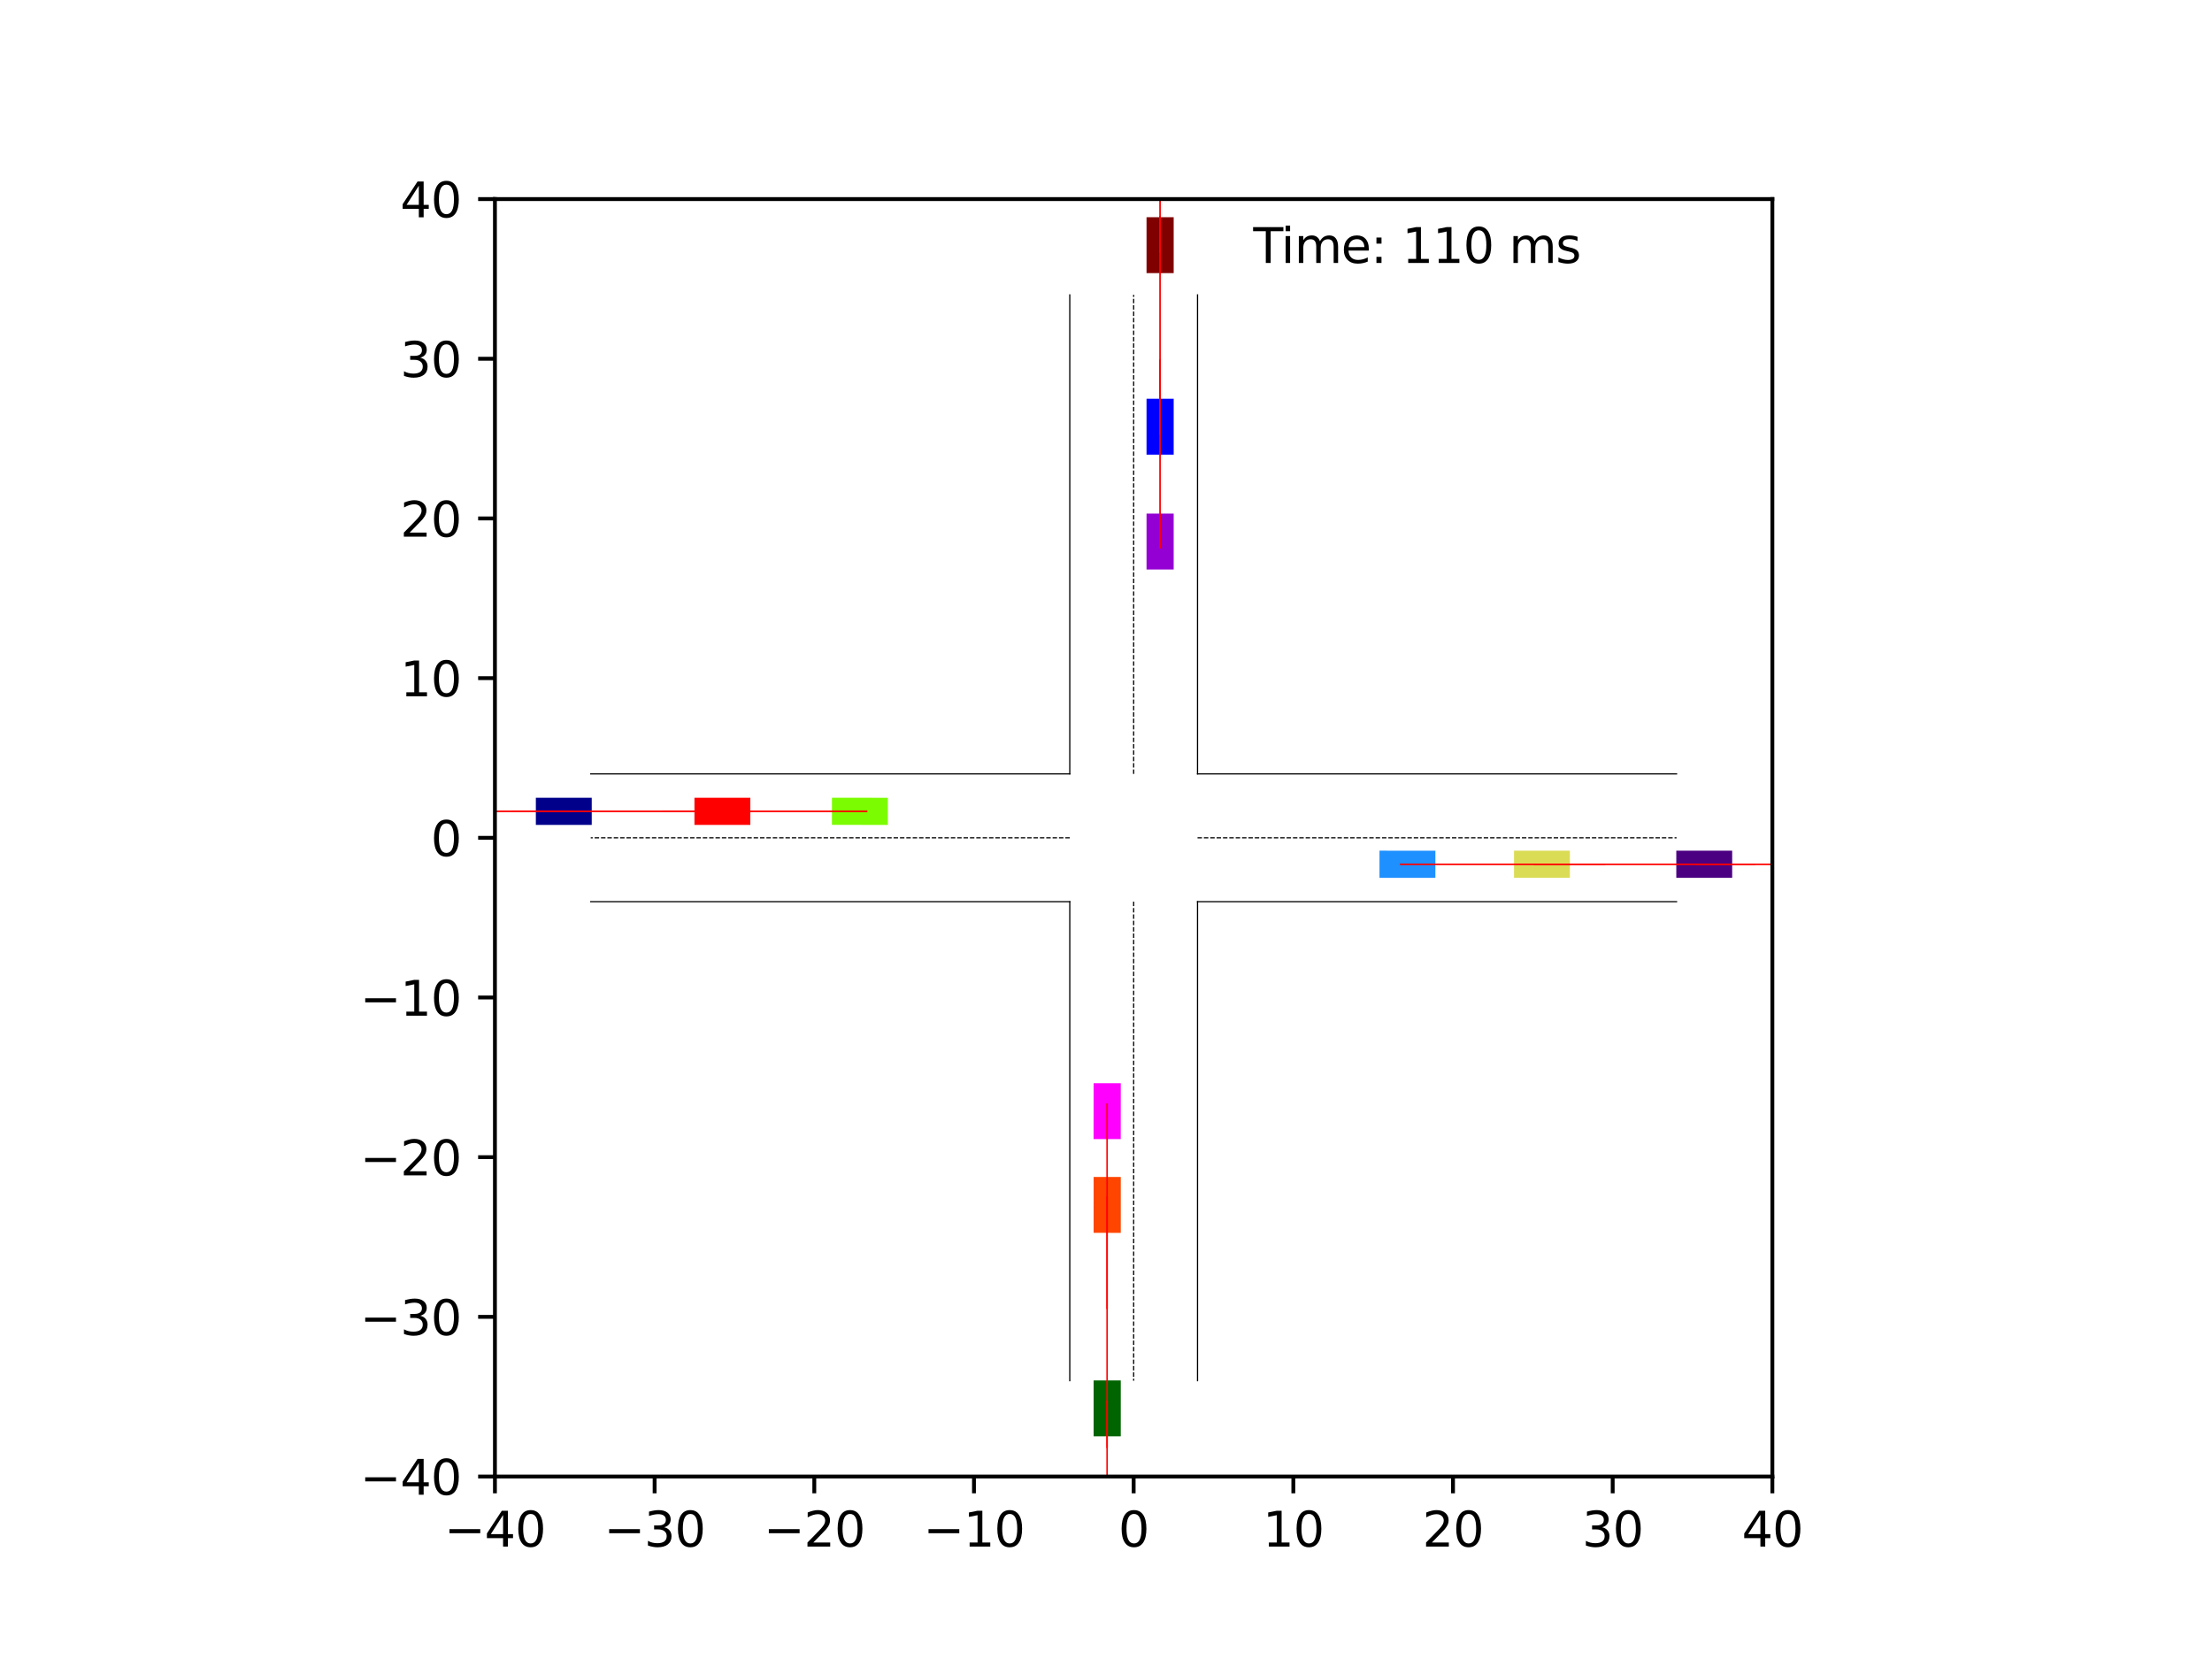 <?xml version="1.0" encoding="utf-8" standalone="no"?>
<!DOCTYPE svg PUBLIC "-//W3C//DTD SVG 1.1//EN"
  "http://www.w3.org/Graphics/SVG/1.1/DTD/svg11.dtd">
<svg xmlns:xlink="http://www.w3.org/1999/xlink" width="460.8pt" height="345.6pt" viewBox="0 0 460.8 345.6" xmlns="http://www.w3.org/2000/svg" version="1.1">
 <defs>
  <style type="text/css">*{stroke-linejoin: round; stroke-linecap: butt}</style>
 </defs>
 <g id="figure_1">
  <g id="patch_1">
   <path d="M 0 345.6 
L 460.8 345.6 
L 460.8 0 
L 0 0 
z
" style="fill: #ffffff"/>
  </g>
  <g id="axes_1">
   <g id="patch_2">
    <path d="M 103.104 307.584 
L 369.216 307.584 
L 369.216 41.472 
L 103.104 41.472 
z
" style="fill: #ffffff"/>
   </g>
   <g id="patch_3">
    <path d="M 123.27 166.189 
L 111.628 166.189 
L 111.628 171.844 
L 123.27 171.844 
z
" clip-path="url(#pa6dcfa01c7)" style="fill: #00008b"/>
   </g>
   <g id="patch_4">
    <path d="M 244.499 56.892 
L 244.499 45.25 
L 238.844 45.25 
L 238.844 56.892 
z
" clip-path="url(#pa6dcfa01c7)" style="fill: #800000"/>
   </g>
   <g id="patch_5">
    <path d="M 227.821 287.571 
L 227.821 299.213 
L 233.476 299.213 
L 233.476 287.571 
z
" clip-path="url(#pa6dcfa01c7)" style="fill: #006400"/>
   </g>
   <g id="patch_6">
    <path d="M 349.203 182.867 
L 360.845 182.867 
L 360.845 177.212 
L 349.203 177.212 
z
" clip-path="url(#pa6dcfa01c7)" style="fill: #4b0082"/>
   </g>
   <g id="patch_7">
    <path d="M 244.499 94.711 
L 244.499 83.068 
L 238.844 83.068 
L 238.844 94.711 
z
" clip-path="url(#pa6dcfa01c7)" style="fill: #0000ff"/>
   </g>
   <g id="patch_8">
    <path d="M 156.308 166.189 
L 144.666 166.189 
L 144.666 171.844 
L 156.308 171.844 
z
" clip-path="url(#pa6dcfa01c7)" style="fill: #ff0000"/>
   </g>
   <g id="patch_9">
    <path d="M 315.398 182.867 
L 327.04 182.867 
L 327.04 177.212 
L 315.398 177.212 
z
" clip-path="url(#pa6dcfa01c7)" style="fill: #dbdc56"/>
   </g>
   <g id="patch_10">
    <path d="M 244.499 118.634 
L 244.499 106.991 
L 238.844 106.991 
L 238.844 118.634 
z
" clip-path="url(#pa6dcfa01c7)" style="fill: #9400d3"/>
   </g>
   <g id="patch_11">
    <path d="M 287.373 182.865 
L 299.015 182.871 
L 299.018 177.216 
L 287.375 177.211 
z
" clip-path="url(#pa6dcfa01c7)" style="fill: #1e90ff"/>
   </g>
   <g id="patch_12">
    <path d="M 227.823 245.182 
L 227.82 256.824 
L 233.475 256.826 
L 233.478 245.183 
z
" clip-path="url(#pa6dcfa01c7)" style="fill: #ff4500"/>
   </g>
   <g id="patch_13">
    <path d="M 184.95 166.192 
L 173.308 166.182 
L 173.304 171.837 
L 184.946 171.846 
z
" clip-path="url(#pa6dcfa01c7)" style="fill: #7cfc00"/>
   </g>
   <g id="patch_14">
    <path d="M 227.821 225.654 
L 227.812 237.296 
L 233.466 237.3 
L 233.475 225.658 
z
" clip-path="url(#pa6dcfa01c7)" style="fill: #ff00ff"/>
   </g>
   <g id="matplotlib.axis_1">
    <g id="xtick_1">
     <g id="line2d_1">
      <defs>
       <path id="m37eb2b2ad2" d="M 0 0 
L 0 3.5 
" style="stroke: #000000; stroke-width: 0.8"/>
      </defs>
      <g>
       <use xlink:href="#m37eb2b2ad2" x="103.104" y="307.584" style="stroke: #000000; stroke-width: 0.8"/>
      </g>
     </g>
     <g id="text_1">
      <!-- −40 -->
      <g transform="translate(92.552 322.182) scale(0.1 -0.1)">
       <defs>
        <path id="DejaVuSans-2212" d="M 678 2272 
L 4684 2272 
L 4684 1741 
L 678 1741 
L 678 2272 
z
" transform="scale(0.016)"/>
        <path id="DejaVuSans-34" d="M 2419 4116 
L 825 1625 
L 2419 1625 
L 2419 4116 
z
M 2253 4666 
L 3047 4666 
L 3047 1625 
L 3713 1625 
L 3713 1100 
L 3047 1100 
L 3047 0 
L 2419 0 
L 2419 1100 
L 313 1100 
L 313 1709 
L 2253 4666 
z
" transform="scale(0.016)"/>
        <path id="DejaVuSans-30" d="M 2034 4250 
Q 1547 4250 1301 3770 
Q 1056 3291 1056 2328 
Q 1056 1369 1301 889 
Q 1547 409 2034 409 
Q 2525 409 2770 889 
Q 3016 1369 3016 2328 
Q 3016 3291 2770 3770 
Q 2525 4250 2034 4250 
z
M 2034 4750 
Q 2819 4750 3233 4129 
Q 3647 3509 3647 2328 
Q 3647 1150 3233 529 
Q 2819 -91 2034 -91 
Q 1250 -91 836 529 
Q 422 1150 422 2328 
Q 422 3509 836 4129 
Q 1250 4750 2034 4750 
z
" transform="scale(0.016)"/>
       </defs>
       <use xlink:href="#DejaVuSans-2212"/>
       <use xlink:href="#DejaVuSans-34" x="83.789"/>
       <use xlink:href="#DejaVuSans-30" x="147.412"/>
      </g>
     </g>
    </g>
    <g id="xtick_2">
     <g id="line2d_2">
      <g>
       <use xlink:href="#m37eb2b2ad2" x="136.368" y="307.584" style="stroke: #000000; stroke-width: 0.8"/>
      </g>
     </g>
     <g id="text_2">
      <!-- −30 -->
      <g transform="translate(125.816 322.182) scale(0.1 -0.1)">
       <defs>
        <path id="DejaVuSans-33" d="M 2597 2516 
Q 3050 2419 3304 2112 
Q 3559 1806 3559 1356 
Q 3559 666 3084 287 
Q 2609 -91 1734 -91 
Q 1441 -91 1130 -33 
Q 819 25 488 141 
L 488 750 
Q 750 597 1062 519 
Q 1375 441 1716 441 
Q 2309 441 2620 675 
Q 2931 909 2931 1356 
Q 2931 1769 2642 2001 
Q 2353 2234 1838 2234 
L 1294 2234 
L 1294 2753 
L 1863 2753 
Q 2328 2753 2575 2939 
Q 2822 3125 2822 3475 
Q 2822 3834 2567 4026 
Q 2313 4219 1838 4219 
Q 1578 4219 1281 4162 
Q 984 4106 628 3988 
L 628 4550 
Q 988 4650 1302 4700 
Q 1616 4750 1894 4750 
Q 2613 4750 3031 4423 
Q 3450 4097 3450 3541 
Q 3450 3153 3228 2886 
Q 3006 2619 2597 2516 
z
" transform="scale(0.016)"/>
       </defs>
       <use xlink:href="#DejaVuSans-2212"/>
       <use xlink:href="#DejaVuSans-33" x="83.789"/>
       <use xlink:href="#DejaVuSans-30" x="147.412"/>
      </g>
     </g>
    </g>
    <g id="xtick_3">
     <g id="line2d_3">
      <g>
       <use xlink:href="#m37eb2b2ad2" x="169.632" y="307.584" style="stroke: #000000; stroke-width: 0.8"/>
      </g>
     </g>
     <g id="text_3">
      <!-- −20 -->
      <g transform="translate(159.08 322.182) scale(0.1 -0.1)">
       <defs>
        <path id="DejaVuSans-32" d="M 1228 531 
L 3431 531 
L 3431 0 
L 469 0 
L 469 531 
Q 828 903 1448 1529 
Q 2069 2156 2228 2338 
Q 2531 2678 2651 2914 
Q 2772 3150 2772 3378 
Q 2772 3750 2511 3984 
Q 2250 4219 1831 4219 
Q 1534 4219 1204 4116 
Q 875 4013 500 3803 
L 500 4441 
Q 881 4594 1212 4672 
Q 1544 4750 1819 4750 
Q 2544 4750 2975 4387 
Q 3406 4025 3406 3419 
Q 3406 3131 3298 2873 
Q 3191 2616 2906 2266 
Q 2828 2175 2409 1742 
Q 1991 1309 1228 531 
z
" transform="scale(0.016)"/>
       </defs>
       <use xlink:href="#DejaVuSans-2212"/>
       <use xlink:href="#DejaVuSans-32" x="83.789"/>
       <use xlink:href="#DejaVuSans-30" x="147.412"/>
      </g>
     </g>
    </g>
    <g id="xtick_4">
     <g id="line2d_4">
      <g>
       <use xlink:href="#m37eb2b2ad2" x="202.896" y="307.584" style="stroke: #000000; stroke-width: 0.8"/>
      </g>
     </g>
     <g id="text_4">
      <!-- −10 -->
      <g transform="translate(192.344 322.182) scale(0.1 -0.1)">
       <defs>
        <path id="DejaVuSans-31" d="M 794 531 
L 1825 531 
L 1825 4091 
L 703 3866 
L 703 4441 
L 1819 4666 
L 2450 4666 
L 2450 531 
L 3481 531 
L 3481 0 
L 794 0 
L 794 531 
z
" transform="scale(0.016)"/>
       </defs>
       <use xlink:href="#DejaVuSans-2212"/>
       <use xlink:href="#DejaVuSans-31" x="83.789"/>
       <use xlink:href="#DejaVuSans-30" x="147.412"/>
      </g>
     </g>
    </g>
    <g id="xtick_5">
     <g id="line2d_5">
      <g>
       <use xlink:href="#m37eb2b2ad2" x="236.16" y="307.584" style="stroke: #000000; stroke-width: 0.8"/>
      </g>
     </g>
     <g id="text_5">
      <!-- 0 -->
      <g transform="translate(232.979 322.182) scale(0.1 -0.1)">
       <use xlink:href="#DejaVuSans-30"/>
      </g>
     </g>
    </g>
    <g id="xtick_6">
     <g id="line2d_6">
      <g>
       <use xlink:href="#m37eb2b2ad2" x="269.424" y="307.584" style="stroke: #000000; stroke-width: 0.8"/>
      </g>
     </g>
     <g id="text_6">
      <!-- 10 -->
      <g transform="translate(263.062 322.182) scale(0.1 -0.1)">
       <use xlink:href="#DejaVuSans-31"/>
       <use xlink:href="#DejaVuSans-30" x="63.623"/>
      </g>
     </g>
    </g>
    <g id="xtick_7">
     <g id="line2d_7">
      <g>
       <use xlink:href="#m37eb2b2ad2" x="302.688" y="307.584" style="stroke: #000000; stroke-width: 0.8"/>
      </g>
     </g>
     <g id="text_7">
      <!-- 20 -->
      <g transform="translate(296.325 322.182) scale(0.1 -0.1)">
       <use xlink:href="#DejaVuSans-32"/>
       <use xlink:href="#DejaVuSans-30" x="63.623"/>
      </g>
     </g>
    </g>
    <g id="xtick_8">
     <g id="line2d_8">
      <g>
       <use xlink:href="#m37eb2b2ad2" x="335.952" y="307.584" style="stroke: #000000; stroke-width: 0.8"/>
      </g>
     </g>
     <g id="text_8">
      <!-- 30 -->
      <g transform="translate(329.589 322.182) scale(0.1 -0.1)">
       <use xlink:href="#DejaVuSans-33"/>
       <use xlink:href="#DejaVuSans-30" x="63.623"/>
      </g>
     </g>
    </g>
    <g id="xtick_9">
     <g id="line2d_9">
      <g>
       <use xlink:href="#m37eb2b2ad2" x="369.216" y="307.584" style="stroke: #000000; stroke-width: 0.8"/>
      </g>
     </g>
     <g id="text_9">
      <!-- 40 -->
      <g transform="translate(362.853 322.182) scale(0.1 -0.1)">
       <use xlink:href="#DejaVuSans-34"/>
       <use xlink:href="#DejaVuSans-30" x="63.623"/>
      </g>
     </g>
    </g>
   </g>
   <g id="matplotlib.axis_2">
    <g id="ytick_1">
     <g id="line2d_10">
      <defs>
       <path id="m53e6ec8569" d="M 0 0 
L -3.5 0 
" style="stroke: #000000; stroke-width: 0.8"/>
      </defs>
      <g>
       <use xlink:href="#m53e6ec8569" x="103.104" y="307.584" style="stroke: #000000; stroke-width: 0.8"/>
      </g>
     </g>
     <g id="text_10">
      <!-- −40 -->
      <g transform="translate(74.999 311.383) scale(0.1 -0.1)">
       <use xlink:href="#DejaVuSans-2212"/>
       <use xlink:href="#DejaVuSans-34" x="83.789"/>
       <use xlink:href="#DejaVuSans-30" x="147.412"/>
      </g>
     </g>
    </g>
    <g id="ytick_2">
     <g id="line2d_11">
      <g>
       <use xlink:href="#m53e6ec8569" x="103.104" y="274.32" style="stroke: #000000; stroke-width: 0.8"/>
      </g>
     </g>
     <g id="text_11">
      <!-- −30 -->
      <g transform="translate(74.999 278.119) scale(0.1 -0.1)">
       <use xlink:href="#DejaVuSans-2212"/>
       <use xlink:href="#DejaVuSans-33" x="83.789"/>
       <use xlink:href="#DejaVuSans-30" x="147.412"/>
      </g>
     </g>
    </g>
    <g id="ytick_3">
     <g id="line2d_12">
      <g>
       <use xlink:href="#m53e6ec8569" x="103.104" y="241.056" style="stroke: #000000; stroke-width: 0.8"/>
      </g>
     </g>
     <g id="text_12">
      <!-- −20 -->
      <g transform="translate(74.999 244.855) scale(0.1 -0.1)">
       <use xlink:href="#DejaVuSans-2212"/>
       <use xlink:href="#DejaVuSans-32" x="83.789"/>
       <use xlink:href="#DejaVuSans-30" x="147.412"/>
      </g>
     </g>
    </g>
    <g id="ytick_4">
     <g id="line2d_13">
      <g>
       <use xlink:href="#m53e6ec8569" x="103.104" y="207.792" style="stroke: #000000; stroke-width: 0.8"/>
      </g>
     </g>
     <g id="text_13">
      <!-- −10 -->
      <g transform="translate(74.999 211.591) scale(0.1 -0.1)">
       <use xlink:href="#DejaVuSans-2212"/>
       <use xlink:href="#DejaVuSans-31" x="83.789"/>
       <use xlink:href="#DejaVuSans-30" x="147.412"/>
      </g>
     </g>
    </g>
    <g id="ytick_5">
     <g id="line2d_14">
      <g>
       <use xlink:href="#m53e6ec8569" x="103.104" y="174.528" style="stroke: #000000; stroke-width: 0.8"/>
      </g>
     </g>
     <g id="text_14">
      <!-- 0 -->
      <g transform="translate(89.742 178.327) scale(0.1 -0.1)">
       <use xlink:href="#DejaVuSans-30"/>
      </g>
     </g>
    </g>
    <g id="ytick_6">
     <g id="line2d_15">
      <g>
       <use xlink:href="#m53e6ec8569" x="103.104" y="141.264" style="stroke: #000000; stroke-width: 0.8"/>
      </g>
     </g>
     <g id="text_15">
      <!-- 10 -->
      <g transform="translate(83.379 145.063) scale(0.1 -0.1)">
       <use xlink:href="#DejaVuSans-31"/>
       <use xlink:href="#DejaVuSans-30" x="63.623"/>
      </g>
     </g>
    </g>
    <g id="ytick_7">
     <g id="line2d_16">
      <g>
       <use xlink:href="#m53e6ec8569" x="103.104" y="108" style="stroke: #000000; stroke-width: 0.8"/>
      </g>
     </g>
     <g id="text_16">
      <!-- 20 -->
      <g transform="translate(83.379 111.799) scale(0.1 -0.1)">
       <use xlink:href="#DejaVuSans-32"/>
       <use xlink:href="#DejaVuSans-30" x="63.623"/>
      </g>
     </g>
    </g>
    <g id="ytick_8">
     <g id="line2d_17">
      <g>
       <use xlink:href="#m53e6ec8569" x="103.104" y="74.736" style="stroke: #000000; stroke-width: 0.8"/>
      </g>
     </g>
     <g id="text_17">
      <!-- 30 -->
      <g transform="translate(83.379 78.535) scale(0.1 -0.1)">
       <use xlink:href="#DejaVuSans-33"/>
       <use xlink:href="#DejaVuSans-30" x="63.623"/>
      </g>
     </g>
    </g>
    <g id="ytick_9">
     <g id="line2d_18">
      <g>
       <use xlink:href="#m53e6ec8569" x="103.104" y="41.472" style="stroke: #000000; stroke-width: 0.8"/>
      </g>
     </g>
     <g id="text_18">
      <!-- 40 -->
      <g transform="translate(83.379 45.271) scale(0.1 -0.1)">
       <use xlink:href="#DejaVuSans-34"/>
       <use xlink:href="#DejaVuSans-30" x="63.623"/>
      </g>
     </g>
    </g>
   </g>
   <g id="line2d_19">
    <path d="M 249.466 287.626 
L 249.466 187.834 
" clip-path="url(#pa6dcfa01c7)" style="fill: none; stroke: #000000; stroke-width: 0.25; stroke-linecap: square"/>
   </g>
   <g id="line2d_20">
    <path d="M 249.466 187.834 
L 349.258 187.834 
" clip-path="url(#pa6dcfa01c7)" style="fill: none; stroke: #000000; stroke-width: 0.25; stroke-linecap: square"/>
   </g>
   <g id="line2d_21">
    <path d="M 349.258 161.222 
L 249.466 161.222 
" clip-path="url(#pa6dcfa01c7)" style="fill: none; stroke: #000000; stroke-width: 0.25; stroke-linecap: square"/>
   </g>
   <g id="line2d_22">
    <path d="M 249.466 161.222 
L 249.466 61.43 
" clip-path="url(#pa6dcfa01c7)" style="fill: none; stroke: #000000; stroke-width: 0.25; stroke-linecap: square"/>
   </g>
   <g id="line2d_23">
    <path d="M 222.854 61.43 
L 222.854 161.222 
" clip-path="url(#pa6dcfa01c7)" style="fill: none; stroke: #000000; stroke-width: 0.25; stroke-linecap: square"/>
   </g>
   <g id="line2d_24">
    <path d="M 222.854 161.222 
L 123.062 161.222 
" clip-path="url(#pa6dcfa01c7)" style="fill: none; stroke: #000000; stroke-width: 0.25; stroke-linecap: square"/>
   </g>
   <g id="line2d_25">
    <path d="M 123.062 187.834 
L 222.854 187.834 
" clip-path="url(#pa6dcfa01c7)" style="fill: none; stroke: #000000; stroke-width: 0.25; stroke-linecap: square"/>
   </g>
   <g id="line2d_26">
    <path d="M 222.854 187.834 
L 222.854 287.626 
" clip-path="url(#pa6dcfa01c7)" style="fill: none; stroke: #000000; stroke-width: 0.25; stroke-linecap: square"/>
   </g>
   <g id="line2d_27">
    <path d="M 249.466 174.528 
L 349.258 174.528 
" clip-path="url(#pa6dcfa01c7)" style="fill: none; stroke-dasharray: 0.925,0.4; stroke-dashoffset: 0; stroke: #000000; stroke-width: 0.25"/>
   </g>
   <g id="line2d_28">
    <path d="M 236.16 161.222 
L 236.16 61.43 
" clip-path="url(#pa6dcfa01c7)" style="fill: none; stroke-dasharray: 0.925,0.4; stroke-dashoffset: 0; stroke: #000000; stroke-width: 0.25"/>
   </g>
   <g id="line2d_29">
    <path d="M 222.854 174.528 
L 123.062 174.528 
" clip-path="url(#pa6dcfa01c7)" style="fill: none; stroke-dasharray: 0.925,0.4; stroke-dashoffset: 0; stroke: #000000; stroke-width: 0.25"/>
   </g>
   <g id="line2d_30">
    <path d="M 236.16 187.834 
L 236.16 287.626 
" clip-path="url(#pa6dcfa01c7)" style="fill: none; stroke-dasharray: 0.925,0.4; stroke-dashoffset: 0; stroke: #000000; stroke-width: 0.25"/>
   </g>
   <g id="line2d_31">
    <path d="M 118.977 169.017 
L 117.449 169.017 
L 115.921 169.017 
L 114.394 169.017 
L 112.866 169.017 
L 111.338 169.017 
L 109.81 169.017 
L 108.283 169.017 
L 106.755 169.017 
L 105.227 169.017 
L 103.7 169.017 
L 102.172 169.017 
L 100.645 169.017 
L 99.117 169.017 
L 97.59 169.017 
L 96.062 169.017 
L 94.534 169.017 
L 93.007 169.017 
L 91.479 169.017 
L 89.952 169.017 
L 88.424 169.017 
L 86.897 169.017 
L 85.369 169.017 
L 83.841 169.017 
L 82.314 169.017 
L 80.786 169.017 
L 79.259 169.017 
L 77.731 169.017 
L 76.204 169.017 
L 74.676 169.017 
L 73.149 169.017 
" clip-path="url(#pa6dcfa01c7)" style="fill: none; stroke: #ff0000; stroke-opacity: 0.25; stroke-width: 0.25; stroke-linecap: square"/>
   </g>
   <g id="line2d_32">
    <path d="M 118.977 169.017 
L 117.449 169.017 
L 115.921 169.017 
L 114.394 169.017 
L 112.866 169.017 
L 111.338 169.017 
L 109.81 169.017 
L 108.283 169.017 
L 106.755 169.017 
L 105.227 169.017 
L 103.7 169.017 
L 102.172 169.017 
L 100.645 169.017 
L 99.117 169.017 
L 97.59 169.017 
L 96.062 169.017 
L 94.534 169.017 
L 93.007 169.017 
L 91.479 169.017 
L 89.952 169.017 
L 88.424 169.017 
L 86.897 169.017 
L 85.369 169.017 
L 83.841 169.017 
L 82.314 169.017 
L 80.786 169.017 
L 79.259 169.017 
L 77.731 169.017 
L 76.204 169.017 
L 74.676 169.017 
L 73.149 169.017 
" clip-path="url(#pa6dcfa01c7)" style="fill: none; stroke: #ff0000; stroke-opacity: 0.5; stroke-width: 0.25; stroke-linecap: square"/>
   </g>
   <g id="line2d_33">
    <path d="M 118.977 169.017 
L 117.449 169.017 
L 115.921 169.017 
L 114.394 169.017 
L 112.866 169.017 
L 111.338 169.017 
L 109.81 169.017 
L 108.283 169.017 
L 106.755 169.017 
L 105.227 169.017 
L 103.7 169.017 
L 102.172 169.017 
L 100.645 169.017 
L 99.117 169.017 
L 97.59 169.017 
L 96.062 169.017 
L 94.534 169.017 
L 93.007 169.017 
L 91.479 169.017 
L 89.952 169.017 
L 88.424 169.017 
L 86.897 169.017 
L 85.369 169.017 
L 83.841 169.017 
L 82.314 169.017 
L 80.786 169.017 
L 79.259 169.017 
L 77.731 169.017 
L 76.204 169.017 
L 74.676 169.017 
L 73.149 169.017 
" clip-path="url(#pa6dcfa01c7)" style="fill: none; stroke: #ff0000; stroke-opacity: 0.75; stroke-width: 0.25; stroke-linecap: square"/>
   </g>
   <g id="line2d_34">
    <path d="M 118.977 169.017 
L 117.449 169.017 
L 115.921 169.017 
L 114.394 169.017 
L 112.866 169.017 
L 111.338 169.017 
L 109.81 169.017 
L 108.283 169.017 
L 106.755 169.017 
L 105.227 169.017 
L 103.7 169.017 
L 102.172 169.017 
L 100.645 169.017 
L 99.117 169.017 
L 97.59 169.017 
L 96.062 169.017 
L 94.534 169.017 
L 93.007 169.017 
L 91.479 169.017 
L 89.952 169.017 
L 88.424 169.017 
L 86.897 169.017 
L 85.369 169.017 
L 83.841 169.017 
L 82.314 169.017 
L 80.786 169.017 
L 79.259 169.017 
L 77.731 169.017 
L 76.204 169.017 
L 74.676 169.017 
L 73.149 169.017 
" clip-path="url(#pa6dcfa01c7)" style="fill: none; stroke: #ff0000; stroke-width: 0.25; stroke-linecap: square"/>
   </g>
   <g id="line2d_35">
    <path d="M 241.671 52.483 
L 241.671 51.071 
L 241.671 49.659 
L 241.671 48.247 
L 241.671 46.835 
L 241.671 45.423 
L 241.671 44.011 
L 241.671 42.599 
L 241.671 41.187 
L 241.671 39.775 
L 241.671 38.362 
L 241.671 36.95 
L 241.671 35.538 
L 241.671 34.126 
L 241.671 32.714 
L 241.671 31.302 
L 241.671 29.89 
L 241.671 28.478 
L 241.671 27.065 
L 241.671 25.653 
L 241.671 24.241 
L 241.671 22.829 
L 241.671 21.417 
L 241.671 20.004 
L 241.671 18.592 
L 241.671 17.18 
L 241.671 15.768 
L 241.671 14.356 
L 241.671 12.944 
L 241.671 11.531 
L 241.671 10.119 
" clip-path="url(#pa6dcfa01c7)" style="fill: none; stroke: #ff0000; stroke-opacity: 0.25; stroke-width: 0.25; stroke-linecap: square"/>
   </g>
   <g id="line2d_36">
    <path d="M 241.671 52.483 
L 241.671 51.071 
L 241.671 49.659 
L 241.671 48.247 
L 241.671 46.835 
L 241.671 45.423 
L 241.671 44.011 
L 241.671 42.599 
L 241.671 41.187 
L 241.671 39.775 
L 241.671 38.362 
L 241.671 36.95 
L 241.671 35.538 
L 241.671 34.126 
L 241.671 32.714 
L 241.671 31.302 
L 241.671 29.89 
L 241.671 28.478 
L 241.671 27.065 
L 241.671 25.653 
L 241.671 24.241 
L 241.671 22.829 
L 241.671 21.417 
L 241.671 20.004 
L 241.671 18.592 
L 241.671 17.18 
L 241.671 15.768 
L 241.671 14.356 
L 241.671 12.944 
L 241.671 11.531 
L 241.671 10.119 
" clip-path="url(#pa6dcfa01c7)" style="fill: none; stroke: #ff0000; stroke-opacity: 0.5; stroke-width: 0.25; stroke-linecap: square"/>
   </g>
   <g id="line2d_37">
    <path d="M 241.671 52.483 
L 241.671 51.071 
L 241.671 49.659 
L 241.671 48.247 
L 241.671 46.835 
L 241.671 45.423 
L 241.671 44.011 
L 241.671 42.599 
L 241.671 41.187 
L 241.671 39.775 
L 241.671 38.362 
L 241.671 36.95 
L 241.671 35.538 
L 241.671 34.126 
L 241.671 32.714 
L 241.671 31.302 
L 241.671 29.89 
L 241.671 28.478 
L 241.671 27.065 
L 241.671 25.653 
L 241.671 24.241 
L 241.671 22.829 
L 241.671 21.417 
L 241.671 20.004 
L 241.671 18.592 
L 241.671 17.18 
L 241.671 15.768 
L 241.671 14.356 
L 241.671 12.944 
L 241.671 11.531 
L 241.671 10.119 
" clip-path="url(#pa6dcfa01c7)" style="fill: none; stroke: #ff0000; stroke-opacity: 0.75; stroke-width: 0.25; stroke-linecap: square"/>
   </g>
   <g id="line2d_38">
    <path d="M 241.671 52.483 
L 241.671 51.071 
L 241.671 49.659 
L 241.671 48.247 
L 241.671 46.835 
L 241.671 45.423 
L 241.671 44.011 
L 241.671 42.599 
L 241.671 41.187 
L 241.671 39.775 
L 241.671 38.362 
L 241.671 36.95 
L 241.671 35.538 
L 241.671 34.126 
L 241.671 32.714 
L 241.671 31.302 
L 241.671 29.89 
L 241.671 28.478 
L 241.671 27.065 
L 241.671 25.653 
L 241.671 24.241 
L 241.671 22.829 
L 241.671 21.417 
L 241.671 20.004 
L 241.671 18.592 
L 241.671 17.18 
L 241.671 15.768 
L 241.671 14.356 
L 241.671 12.944 
L 241.671 11.531 
L 241.671 10.119 
" clip-path="url(#pa6dcfa01c7)" style="fill: none; stroke: #ff0000; stroke-width: 0.25; stroke-linecap: square"/>
   </g>
   <g id="line2d_39">
    <path d="M 230.649 291.884 
L 230.649 293.392 
L 230.649 294.9 
L 230.649 296.408 
L 230.649 297.916 
L 230.649 299.424 
L 230.649 300.932 
L 230.649 302.44 
L 230.649 303.948 
L 230.649 305.456 
L 230.649 306.964 
L 230.649 308.471 
L 230.649 309.979 
L 230.649 311.487 
L 230.649 312.995 
L 230.649 314.503 
L 230.649 316.011 
L 230.649 317.519 
L 230.649 319.027 
L 230.649 320.535 
L 230.649 322.043 
L 230.649 323.551 
L 230.649 325.059 
L 230.649 326.567 
L 230.649 328.075 
L 230.649 329.583 
L 230.649 331.091 
L 230.649 332.599 
L 230.649 334.107 
L 230.649 335.614 
L 230.649 337.122 
" clip-path="url(#pa6dcfa01c7)" style="fill: none; stroke: #ff0000; stroke-opacity: 0.25; stroke-width: 0.25; stroke-linecap: square"/>
   </g>
   <g id="line2d_40">
    <path d="M 230.649 291.884 
L 230.649 293.392 
L 230.649 294.9 
L 230.649 296.408 
L 230.649 297.916 
L 230.649 299.424 
L 230.649 300.932 
L 230.649 302.44 
L 230.649 303.948 
L 230.649 305.456 
L 230.649 306.964 
L 230.649 308.471 
L 230.649 309.979 
L 230.649 311.487 
L 230.649 312.995 
L 230.649 314.503 
L 230.649 316.011 
L 230.649 317.519 
L 230.649 319.027 
L 230.649 320.535 
L 230.649 322.043 
L 230.649 323.551 
L 230.649 325.059 
L 230.649 326.567 
L 230.649 328.075 
L 230.649 329.583 
L 230.649 331.091 
L 230.649 332.599 
L 230.649 334.106 
L 230.649 335.614 
L 230.649 337.122 
" clip-path="url(#pa6dcfa01c7)" style="fill: none; stroke: #ff0000; stroke-opacity: 0.5; stroke-width: 0.25; stroke-linecap: square"/>
   </g>
   <g id="line2d_41">
    <path d="M 230.649 291.884 
L 230.649 293.392 
L 230.649 294.9 
L 230.649 296.408 
L 230.649 297.916 
L 230.649 299.424 
L 230.649 300.932 
L 230.649 302.44 
L 230.649 303.948 
L 230.649 305.456 
L 230.649 306.964 
L 230.649 308.471 
L 230.649 309.979 
L 230.649 311.487 
L 230.649 312.995 
L 230.649 314.503 
L 230.649 316.011 
L 230.649 317.519 
L 230.649 319.027 
L 230.649 320.535 
L 230.649 322.043 
L 230.649 323.551 
L 230.649 325.059 
L 230.649 326.567 
L 230.649 328.075 
L 230.649 329.583 
L 230.649 331.091 
L 230.649 332.599 
L 230.649 334.106 
L 230.649 335.614 
L 230.649 337.122 
" clip-path="url(#pa6dcfa01c7)" style="fill: none; stroke: #ff0000; stroke-opacity: 0.75; stroke-width: 0.25; stroke-linecap: square"/>
   </g>
   <g id="line2d_42">
    <path d="M 230.649 291.884 
L 230.649 293.392 
L 230.649 294.9 
L 230.649 296.408 
L 230.649 297.916 
L 230.649 299.424 
L 230.649 300.932 
L 230.649 302.44 
L 230.649 303.948 
L 230.649 305.456 
L 230.649 306.964 
L 230.649 308.471 
L 230.649 309.979 
L 230.649 311.487 
L 230.649 312.995 
L 230.649 314.503 
L 230.649 316.011 
L 230.649 317.519 
L 230.649 319.027 
L 230.649 320.535 
L 230.649 322.043 
L 230.649 323.551 
L 230.649 325.059 
L 230.649 326.567 
L 230.649 328.075 
L 230.649 329.583 
L 230.649 331.091 
L 230.649 332.599 
L 230.649 334.106 
L 230.649 335.614 
L 230.649 337.122 
" clip-path="url(#pa6dcfa01c7)" style="fill: none; stroke: #ff0000; stroke-width: 0.25; stroke-linecap: square"/>
   </g>
   <g id="line2d_43">
    <path d="M 353.516 180.039 
L 355.024 180.039 
L 356.532 180.039 
L 358.04 180.039 
L 359.548 180.039 
L 361.056 180.039 
L 362.564 180.039 
L 364.072 180.039 
L 365.58 180.039 
L 367.088 180.039 
L 368.596 180.039 
L 370.104 180.039 
L 371.612 180.039 
L 373.12 180.039 
L 374.628 180.039 
L 376.135 180.039 
L 377.643 180.039 
L 379.151 180.039 
L 380.659 180.039 
L 382.167 180.039 
L 383.675 180.039 
L 385.183 180.039 
L 386.691 180.039 
L 388.199 180.039 
L 389.707 180.039 
L 391.215 180.039 
L 392.723 180.039 
L 394.231 180.039 
L 395.739 180.039 
L 397.246 180.039 
L 398.754 180.039 
" clip-path="url(#pa6dcfa01c7)" style="fill: none; stroke: #ff0000; stroke-opacity: 0.25; stroke-width: 0.25; stroke-linecap: square"/>
   </g>
   <g id="line2d_44">
    <path d="M 353.516 180.039 
L 355.024 180.039 
L 356.532 180.039 
L 358.04 180.039 
L 359.548 180.039 
L 361.056 180.039 
L 362.564 180.039 
L 364.072 180.039 
L 365.58 180.039 
L 367.088 180.039 
L 368.596 180.039 
L 370.104 180.039 
L 371.612 180.039 
L 373.12 180.039 
L 374.627 180.039 
L 376.135 180.039 
L 377.643 180.039 
L 379.151 180.039 
L 380.659 180.039 
L 382.167 180.039 
L 383.675 180.039 
L 385.183 180.039 
L 386.691 180.039 
L 388.199 180.039 
L 389.707 180.039 
L 391.215 180.039 
L 392.723 180.039 
L 394.231 180.039 
L 395.738 180.039 
L 397.246 180.039 
L 398.754 180.039 
" clip-path="url(#pa6dcfa01c7)" style="fill: none; stroke: #ff0000; stroke-opacity: 0.5; stroke-width: 0.25; stroke-linecap: square"/>
   </g>
   <g id="line2d_45">
    <path d="M 353.516 180.039 
L 355.024 180.039 
L 356.532 180.039 
L 358.04 180.039 
L 359.548 180.039 
L 361.056 180.039 
L 362.564 180.039 
L 364.072 180.039 
L 365.58 180.039 
L 367.088 180.039 
L 368.596 180.039 
L 370.104 180.039 
L 371.612 180.039 
L 373.12 180.039 
L 374.627 180.039 
L 376.135 180.039 
L 377.643 180.039 
L 379.151 180.039 
L 380.659 180.039 
L 382.167 180.039 
L 383.675 180.039 
L 385.183 180.039 
L 386.691 180.039 
L 388.199 180.039 
L 389.707 180.039 
L 391.215 180.039 
L 392.723 180.039 
L 394.231 180.039 
L 395.739 180.039 
L 397.246 180.039 
L 398.754 180.039 
" clip-path="url(#pa6dcfa01c7)" style="fill: none; stroke: #ff0000; stroke-opacity: 0.75; stroke-width: 0.25; stroke-linecap: square"/>
   </g>
   <g id="line2d_46">
    <path d="M 353.516 180.039 
L 355.024 180.039 
L 356.532 180.039 
L 358.04 180.039 
L 359.548 180.039 
L 361.056 180.039 
L 362.564 180.039 
L 364.072 180.039 
L 365.58 180.039 
L 367.088 180.039 
L 368.596 180.039 
L 370.104 180.039 
L 371.612 180.039 
L 373.12 180.039 
L 374.627 180.039 
L 376.135 180.039 
L 377.643 180.039 
L 379.151 180.039 
L 380.659 180.039 
L 382.167 180.039 
L 383.675 180.039 
L 385.183 180.039 
L 386.691 180.039 
L 388.199 180.039 
L 389.707 180.039 
L 391.215 180.039 
L 392.723 180.039 
L 394.231 180.039 
L 395.739 180.039 
L 397.246 180.039 
L 398.754 180.039 
" clip-path="url(#pa6dcfa01c7)" style="fill: none; stroke: #ff0000; stroke-width: 0.25; stroke-linecap: square"/>
   </g>
   <g id="line2d_47">
    <path d="M 241.671 90.403 
L 241.671 88.889 
L 241.671 87.376 
L 241.671 85.863 
L 241.671 84.35 
L 241.671 82.838 
L 241.671 81.326 
L 241.671 79.814 
L 241.671 78.303 
L 241.671 76.791 
L 241.671 75.28 
L 241.671 73.77 
L 241.671 72.26 
L 241.671 70.75 
L 241.671 69.24 
L 241.671 67.73 
L 241.671 66.221 
L 241.671 64.712 
L 241.671 63.203 
L 241.671 61.694 
L 241.671 60.186 
L 241.671 58.677 
L 241.671 57.169 
L 241.671 55.661 
L 241.671 54.153 
L 241.671 52.645 
L 241.671 51.137 
L 241.671 49.629 
L 241.671 48.121 
L 241.671 46.613 
L 241.671 45.105 
" clip-path="url(#pa6dcfa01c7)" style="fill: none; stroke: #ff0000; stroke-opacity: 0.25; stroke-width: 0.25; stroke-linecap: square"/>
   </g>
   <g id="line2d_48">
    <path d="M 241.671 90.403 
L 241.671 88.889 
L 241.671 87.376 
L 241.671 85.863 
L 241.671 84.35 
L 241.671 82.838 
L 241.671 81.326 
L 241.671 79.814 
L 241.671 78.303 
L 241.671 76.791 
L 241.671 75.28 
L 241.671 73.77 
L 241.671 72.26 
L 241.671 70.75 
L 241.671 69.24 
L 241.671 67.73 
L 241.671 66.221 
L 241.671 64.712 
L 241.671 63.203 
L 241.671 61.694 
L 241.671 60.186 
L 241.671 58.677 
L 241.671 57.169 
L 241.671 55.661 
L 241.671 54.153 
L 241.671 52.645 
L 241.671 51.137 
L 241.671 49.629 
L 241.671 48.121 
L 241.671 46.613 
L 241.671 45.105 
" clip-path="url(#pa6dcfa01c7)" style="fill: none; stroke: #ff0000; stroke-opacity: 0.5; stroke-width: 0.25; stroke-linecap: square"/>
   </g>
   <g id="line2d_49">
    <path d="M 241.671 90.403 
L 241.671 88.889 
L 241.671 87.376 
L 241.671 85.863 
L 241.671 84.35 
L 241.671 82.838 
L 241.671 81.326 
L 241.671 79.814 
L 241.671 78.303 
L 241.671 76.791 
L 241.671 75.28 
L 241.671 73.77 
L 241.671 72.26 
L 241.671 70.75 
L 241.671 69.24 
L 241.671 67.73 
L 241.671 66.221 
L 241.671 64.712 
L 241.671 63.203 
L 241.671 61.694 
L 241.671 60.186 
L 241.671 58.677 
L 241.671 57.169 
L 241.671 55.661 
L 241.671 54.153 
L 241.671 52.645 
L 241.671 51.137 
L 241.671 49.629 
L 241.671 48.121 
L 241.671 46.613 
L 241.671 45.105 
" clip-path="url(#pa6dcfa01c7)" style="fill: none; stroke: #ff0000; stroke-opacity: 0.75; stroke-width: 0.25; stroke-linecap: square"/>
   </g>
   <g id="line2d_50">
    <path d="M 241.671 90.403 
L 241.671 88.889 
L 241.671 87.376 
L 241.671 85.863 
L 241.671 84.35 
L 241.671 82.838 
L 241.671 81.326 
L 241.671 79.814 
L 241.671 78.303 
L 241.671 76.791 
L 241.671 75.28 
L 241.671 73.77 
L 241.671 72.26 
L 241.671 70.75 
L 241.671 69.24 
L 241.671 67.73 
L 241.671 66.221 
L 241.671 64.712 
L 241.671 63.203 
L 241.671 61.694 
L 241.671 60.186 
L 241.671 58.677 
L 241.671 57.169 
L 241.671 55.661 
L 241.671 54.153 
L 241.671 52.645 
L 241.671 51.137 
L 241.671 49.629 
L 241.671 48.121 
L 241.671 46.613 
L 241.671 45.105 
" clip-path="url(#pa6dcfa01c7)" style="fill: none; stroke: #ff0000; stroke-width: 0.25; stroke-linecap: square"/>
   </g>
   <g id="line2d_51">
    <path d="M 151.997 169.017 
L 150.487 169.017 
L 148.977 169.017 
L 147.468 169.017 
L 145.958 169.017 
L 144.449 169.017 
L 142.94 169.017 
L 141.43 169.017 
L 139.921 169.017 
L 138.412 169.017 
L 136.903 169.017 
L 135.395 169.017 
L 133.886 169.017 
L 132.377 169.017 
L 130.869 169.017 
L 129.36 169.017 
L 127.852 169.017 
L 126.344 169.017 
L 124.836 169.017 
L 123.327 169.017 
L 121.819 169.017 
L 120.311 169.017 
L 118.803 169.017 
L 117.295 169.017 
L 115.787 169.017 
L 114.279 169.017 
L 112.771 169.017 
L 111.263 169.017 
L 109.756 169.017 
L 108.248 169.017 
L 106.74 169.017 
" clip-path="url(#pa6dcfa01c7)" style="fill: none; stroke: #ff0000; stroke-opacity: 0.25; stroke-width: 0.25; stroke-linecap: square"/>
   </g>
   <g id="line2d_52">
    <path d="M 151.997 169.017 
L 150.487 169.017 
L 148.977 169.017 
L 147.468 169.017 
L 145.958 169.017 
L 144.449 169.017 
L 142.94 169.017 
L 141.43 169.017 
L 139.921 169.017 
L 138.412 169.017 
L 136.903 169.017 
L 135.395 169.017 
L 133.886 169.017 
L 132.377 169.017 
L 130.869 169.017 
L 129.36 169.017 
L 127.852 169.017 
L 126.344 169.017 
L 124.836 169.017 
L 123.327 169.017 
L 121.819 169.017 
L 120.311 169.017 
L 118.803 169.017 
L 117.295 169.017 
L 115.787 169.017 
L 114.279 169.017 
L 112.771 169.017 
L 111.263 169.017 
L 109.755 169.017 
L 108.248 169.017 
L 106.74 169.017 
" clip-path="url(#pa6dcfa01c7)" style="fill: none; stroke: #ff0000; stroke-opacity: 0.5; stroke-width: 0.25; stroke-linecap: square"/>
   </g>
   <g id="line2d_53">
    <path d="M 151.997 169.017 
L 150.487 169.017 
L 148.977 169.017 
L 147.468 169.017 
L 145.958 169.017 
L 144.449 169.017 
L 142.94 169.017 
L 141.43 169.017 
L 139.921 169.017 
L 138.412 169.017 
L 136.903 169.017 
L 135.395 169.017 
L 133.886 169.017 
L 132.377 169.017 
L 130.869 169.017 
L 129.36 169.017 
L 127.852 169.017 
L 126.344 169.017 
L 124.836 169.017 
L 123.327 169.017 
L 121.819 169.017 
L 120.311 169.017 
L 118.803 169.017 
L 117.295 169.017 
L 115.787 169.017 
L 114.279 169.017 
L 112.771 169.017 
L 111.263 169.017 
L 109.756 169.017 
L 108.248 169.017 
L 106.74 169.017 
" clip-path="url(#pa6dcfa01c7)" style="fill: none; stroke: #ff0000; stroke-opacity: 0.75; stroke-width: 0.25; stroke-linecap: square"/>
   </g>
   <g id="line2d_54">
    <path d="M 151.997 169.017 
L 150.487 169.017 
L 148.977 169.017 
L 147.468 169.017 
L 145.958 169.017 
L 144.449 169.017 
L 142.94 169.017 
L 141.43 169.017 
L 139.921 169.017 
L 138.412 169.017 
L 136.903 169.017 
L 135.395 169.017 
L 133.886 169.017 
L 132.377 169.017 
L 130.869 169.017 
L 129.36 169.017 
L 127.852 169.017 
L 126.344 169.017 
L 124.836 169.017 
L 123.327 169.017 
L 121.819 169.017 
L 120.311 169.017 
L 118.803 169.017 
L 117.295 169.017 
L 115.787 169.017 
L 114.279 169.017 
L 112.771 169.017 
L 111.263 169.017 
L 109.755 169.017 
L 108.248 169.017 
L 106.74 169.017 
" clip-path="url(#pa6dcfa01c7)" style="fill: none; stroke: #ff0000; stroke-width: 0.25; stroke-linecap: square"/>
   </g>
   <g id="line2d_55">
    <path d="M 319.687 180.039 
L 321.219 180.039 
L 322.751 180.039 
L 324.282 180.039 
L 325.814 180.039 
L 327.345 180.039 
L 328.877 180.039 
L 330.407 180.039 
L 331.938 180.039 
L 333.469 180.039 
L 334.999 180.039 
L 336.529 180.039 
L 338.058 180.039 
L 339.588 180.039 
L 341.117 180.039 
L 342.646 180.039 
L 344.175 180.039 
L 345.704 180.039 
L 347.232 180.039 
L 348.761 180.039 
L 350.289 180.039 
L 351.817 180.039 
L 353.345 180.039 
L 354.873 180.039 
L 356.401 180.039 
L 357.929 180.039 
L 359.457 180.039 
L 360.984 180.039 
L 362.512 180.039 
L 364.04 180.039 
L 365.567 180.039 
" clip-path="url(#pa6dcfa01c7)" style="fill: none; stroke: #ff0000; stroke-opacity: 0.25; stroke-width: 0.25; stroke-linecap: square"/>
   </g>
   <g id="line2d_56">
    <path d="M 319.687 180.039 
L 321.219 180.039 
L 322.751 180.039 
L 324.282 180.039 
L 325.814 180.039 
L 327.345 180.039 
L 328.877 180.039 
L 330.407 180.039 
L 331.938 180.039 
L 333.469 180.039 
L 334.999 180.039 
L 336.529 180.039 
L 338.058 180.039 
L 339.588 180.039 
L 341.117 180.039 
L 342.646 180.039 
L 344.175 180.039 
L 345.704 180.039 
L 347.233 180.039 
L 348.761 180.039 
L 350.289 180.039 
L 351.817 180.039 
L 353.345 180.039 
L 354.873 180.039 
L 356.401 180.039 
L 357.929 180.039 
L 359.457 180.039 
L 360.985 180.039 
L 362.512 180.039 
L 364.04 180.039 
L 365.568 180.039 
" clip-path="url(#pa6dcfa01c7)" style="fill: none; stroke: #ff0000; stroke-opacity: 0.5; stroke-width: 0.25; stroke-linecap: square"/>
   </g>
   <g id="line2d_57">
    <path d="M 319.687 180.039 
L 321.219 180.039 
L 322.751 180.039 
L 324.282 180.039 
L 325.814 180.039 
L 327.345 180.039 
L 328.877 180.039 
L 330.407 180.039 
L 331.938 180.039 
L 333.469 180.039 
L 334.999 180.039 
L 336.529 180.039 
L 338.058 180.039 
L 339.588 180.039 
L 341.117 180.039 
L 342.646 180.039 
L 344.175 180.039 
L 345.704 180.039 
L 347.232 180.039 
L 348.761 180.039 
L 350.289 180.039 
L 351.817 180.039 
L 353.345 180.039 
L 354.873 180.039 
L 356.401 180.039 
L 357.929 180.039 
L 359.457 180.039 
L 360.984 180.039 
L 362.512 180.039 
L 364.04 180.039 
L 365.567 180.039 
" clip-path="url(#pa6dcfa01c7)" style="fill: none; stroke: #ff0000; stroke-opacity: 0.75; stroke-width: 0.25; stroke-linecap: square"/>
   </g>
   <g id="line2d_58">
    <path d="M 319.687 180.039 
L 321.219 180.039 
L 322.751 180.039 
L 324.282 180.039 
L 325.814 180.039 
L 327.345 180.039 
L 328.877 180.039 
L 330.407 180.039 
L 331.938 180.039 
L 333.469 180.039 
L 334.999 180.039 
L 336.529 180.039 
L 338.058 180.039 
L 339.588 180.039 
L 341.117 180.039 
L 342.646 180.039 
L 344.175 180.039 
L 345.704 180.039 
L 347.233 180.039 
L 348.761 180.039 
L 350.289 180.039 
L 351.817 180.039 
L 353.345 180.039 
L 354.873 180.039 
L 356.401 180.039 
L 357.929 180.039 
L 359.457 180.039 
L 360.985 180.039 
L 362.512 180.039 
L 364.04 180.039 
L 365.568 180.039 
" clip-path="url(#pa6dcfa01c7)" style="fill: none; stroke: #ff0000; stroke-width: 0.25; stroke-linecap: square"/>
   </g>
   <g id="line2d_59">
    <path d="M 241.671 114.103 
L 241.671 112.812 
L 241.671 111.52 
L 241.671 110.227 
L 241.671 108.933 
L 241.671 107.638 
L 241.671 106.342 
L 241.671 105.044 
L 241.671 103.746 
L 241.671 102.447 
L 241.671 101.147 
L 241.671 99.846 
L 241.671 98.544 
L 241.671 97.241 
L 241.671 95.938 
L 241.671 94.635 
L 241.671 93.33 
L 241.671 92.026 
L 241.671 90.721 
L 241.671 89.415 
L 241.671 88.109 
L 241.671 86.803 
L 241.671 85.497 
L 241.671 84.191 
L 241.671 82.884 
L 241.671 81.578 
L 241.671 80.271 
L 241.671 78.964 
L 241.671 77.657 
L 241.671 76.35 
L 241.671 75.043 
" clip-path="url(#pa6dcfa01c7)" style="fill: none; stroke: #ff0000; stroke-opacity: 0.25; stroke-width: 0.25; stroke-linecap: square"/>
   </g>
   <g id="line2d_60">
    <path d="M 241.671 114.103 
L 241.671 112.812 
L 241.671 111.52 
L 241.671 110.227 
L 241.671 108.933 
L 241.671 107.638 
L 241.671 106.342 
L 241.671 105.044 
L 241.671 103.746 
L 241.671 102.447 
L 241.671 101.146 
L 241.671 99.845 
L 241.671 98.544 
L 241.671 97.241 
L 241.671 95.938 
L 241.671 94.634 
L 241.671 93.33 
L 241.671 92.026 
L 241.671 90.721 
L 241.671 89.415 
L 241.671 88.109 
L 241.671 86.803 
L 241.671 85.497 
L 241.671 84.191 
L 241.671 82.884 
L 241.671 81.577 
L 241.671 80.271 
L 241.671 78.964 
L 241.671 77.657 
L 241.671 76.35 
L 241.671 75.043 
" clip-path="url(#pa6dcfa01c7)" style="fill: none; stroke: #ff0000; stroke-opacity: 0.5; stroke-width: 0.25; stroke-linecap: square"/>
   </g>
   <g id="line2d_61">
    <path d="M 241.671 114.103 
L 241.671 112.812 
L 241.671 111.52 
L 241.671 110.227 
L 241.671 108.933 
L 241.671 107.638 
L 241.671 106.342 
L 241.671 105.044 
L 241.671 103.746 
L 241.671 102.447 
L 241.671 101.146 
L 241.671 99.845 
L 241.671 98.544 
L 241.671 97.241 
L 241.671 95.938 
L 241.671 94.634 
L 241.671 93.33 
L 241.671 92.026 
L 241.671 90.721 
L 241.671 89.415 
L 241.671 88.109 
L 241.671 86.803 
L 241.671 85.497 
L 241.671 84.191 
L 241.671 82.884 
L 241.671 81.577 
L 241.671 80.271 
L 241.671 78.964 
L 241.671 77.657 
L 241.671 76.35 
L 241.671 75.043 
" clip-path="url(#pa6dcfa01c7)" style="fill: none; stroke: #ff0000; stroke-opacity: 0.75; stroke-width: 0.25; stroke-linecap: square"/>
   </g>
   <g id="line2d_62">
    <path d="M 241.671 114.103 
L 241.671 112.812 
L 241.671 111.52 
L 241.671 110.227 
L 241.671 108.933 
L 241.671 107.638 
L 241.671 106.342 
L 241.671 105.044 
L 241.671 103.746 
L 241.671 102.447 
L 241.671 101.146 
L 241.671 99.845 
L 241.671 98.544 
L 241.671 97.241 
L 241.671 95.938 
L 241.671 94.634 
L 241.671 93.33 
L 241.671 92.026 
L 241.671 90.721 
L 241.671 89.415 
L 241.671 88.109 
L 241.671 86.803 
L 241.671 85.497 
L 241.671 84.191 
L 241.671 82.884 
L 241.671 81.577 
L 241.671 80.271 
L 241.671 78.964 
L 241.671 77.657 
L 241.671 76.35 
L 241.671 75.043 
" clip-path="url(#pa6dcfa01c7)" style="fill: none; stroke: #ff0000; stroke-width: 0.25; stroke-linecap: square"/>
   </g>
   <g id="line2d_63">
    <path d="M 291.779 180.041 
L 293.195 180.041 
L 294.611 180.04 
L 296.027 180.04 
L 297.443 180.04 
L 298.858 180.04 
L 300.274 180.04 
L 301.689 180.04 
L 303.105 180.039 
L 304.52 180.039 
L 305.935 180.039 
L 307.35 180.039 
L 308.764 180.039 
L 310.178 180.039 
L 311.593 180.039 
L 313.007 180.039 
L 314.42 180.039 
L 315.834 180.039 
L 317.247 180.039 
L 318.661 180.039 
L 320.074 180.039 
L 321.487 180.039 
L 322.899 180.039 
L 324.312 180.039 
L 325.725 180.039 
L 327.138 180.039 
L 328.55 180.039 
L 329.963 180.039 
L 331.375 180.039 
L 332.788 180.039 
L 334.2 180.039 
" clip-path="url(#pa6dcfa01c7)" style="fill: none; stroke: #ff0000; stroke-opacity: 0.25; stroke-width: 0.25; stroke-linecap: square"/>
   </g>
   <g id="line2d_64">
    <path d="M 291.779 180.041 
L 293.195 180.041 
L 294.611 180.04 
L 296.027 180.04 
L 297.443 180.04 
L 298.858 180.04 
L 300.274 180.04 
L 301.689 180.04 
L 303.105 180.039 
L 304.52 180.039 
L 305.935 180.039 
L 307.35 180.039 
L 308.764 180.039 
L 310.178 180.039 
L 311.593 180.039 
L 313.007 180.039 
L 314.42 180.039 
L 315.834 180.039 
L 317.247 180.039 
L 318.661 180.039 
L 320.074 180.039 
L 321.487 180.039 
L 322.9 180.039 
L 324.313 180.039 
L 325.725 180.039 
L 327.138 180.039 
L 328.551 180.039 
L 329.963 180.039 
L 331.376 180.039 
L 332.788 180.039 
L 334.201 180.039 
" clip-path="url(#pa6dcfa01c7)" style="fill: none; stroke: #ff0000; stroke-opacity: 0.5; stroke-width: 0.25; stroke-linecap: square"/>
   </g>
   <g id="line2d_65">
    <path d="M 291.779 180.041 
L 293.195 180.041 
L 294.611 180.04 
L 296.027 180.04 
L 297.443 180.04 
L 298.858 180.04 
L 300.274 180.04 
L 301.689 180.04 
L 303.105 180.039 
L 304.52 180.039 
L 305.935 180.039 
L 307.35 180.039 
L 308.764 180.039 
L 310.178 180.039 
L 311.593 180.039 
L 313.007 180.039 
L 314.42 180.039 
L 315.834 180.039 
L 317.247 180.039 
L 318.661 180.039 
L 320.074 180.039 
L 321.487 180.039 
L 322.9 180.039 
L 324.312 180.039 
L 325.725 180.039 
L 327.138 180.039 
L 328.55 180.039 
L 329.963 180.039 
L 331.375 180.039 
L 332.788 180.039 
L 334.2 180.039 
" clip-path="url(#pa6dcfa01c7)" style="fill: none; stroke: #ff0000; stroke-opacity: 0.75; stroke-width: 0.25; stroke-linecap: square"/>
   </g>
   <g id="line2d_66">
    <path d="M 291.779 180.041 
L 293.195 180.041 
L 294.611 180.04 
L 296.027 180.04 
L 297.443 180.04 
L 298.858 180.04 
L 300.274 180.04 
L 301.689 180.04 
L 303.105 180.039 
L 304.52 180.039 
L 305.935 180.039 
L 307.35 180.039 
L 308.764 180.039 
L 310.178 180.039 
L 311.593 180.039 
L 313.007 180.039 
L 314.42 180.039 
L 315.834 180.039 
L 317.247 180.039 
L 318.661 180.039 
L 320.074 180.039 
L 321.487 180.039 
L 322.9 180.039 
L 324.312 180.039 
L 325.725 180.039 
L 327.138 180.039 
L 328.55 180.039 
L 329.963 180.039 
L 331.376 180.039 
L 332.788 180.039 
L 334.201 180.039 
" clip-path="url(#pa6dcfa01c7)" style="fill: none; stroke: #ff0000; stroke-width: 0.25; stroke-linecap: square"/>
   </g>
   <g id="line2d_67">
    <path d="M 230.649 249.306 
L 230.649 251.004 
L 230.649 252.707 
L 230.649 254.416 
L 230.649 256.13 
L 230.649 257.848 
L 230.649 259.571 
L 230.649 261.297 
L 230.649 263.028 
L 230.649 264.762 
L 230.649 266.499 
L 230.649 268.238 
L 230.649 269.981 
L 230.649 271.725 
L 230.649 273.471 
L 230.649 275.219 
L 230.649 276.969 
L 230.649 278.719 
L 230.649 280.471 
L 230.649 282.224 
L 230.649 283.977 
L 230.649 285.731 
L 230.649 287.485 
L 230.649 289.24 
L 230.649 290.996 
L 230.649 292.751 
L 230.649 294.507 
L 230.649 296.262 
L 230.649 298.018 
L 230.649 299.774 
L 230.649 301.53 
" clip-path="url(#pa6dcfa01c7)" style="fill: none; stroke: #ff0000; stroke-opacity: 0.25; stroke-width: 0.25; stroke-linecap: square"/>
   </g>
   <g id="line2d_68">
    <path d="M 230.649 249.306 
L 230.649 251.004 
L 230.649 252.707 
L 230.649 254.416 
L 230.649 256.13 
L 230.649 257.848 
L 230.649 259.571 
L 230.649 261.298 
L 230.649 263.028 
L 230.649 264.762 
L 230.649 266.499 
L 230.649 268.239 
L 230.649 269.981 
L 230.649 271.726 
L 230.649 273.472 
L 230.649 275.22 
L 230.649 276.969 
L 230.649 278.72 
L 230.649 280.472 
L 230.649 282.225 
L 230.649 283.978 
L 230.649 285.732 
L 230.649 287.487 
L 230.649 289.242 
L 230.649 290.997 
L 230.649 292.753 
L 230.649 294.509 
L 230.649 296.265 
L 230.649 298.021 
L 230.649 299.777 
L 230.649 301.533 
" clip-path="url(#pa6dcfa01c7)" style="fill: none; stroke: #ff0000; stroke-opacity: 0.5; stroke-width: 0.25; stroke-linecap: square"/>
   </g>
   <g id="line2d_69">
    <path d="M 230.649 249.306 
L 230.649 251.004 
L 230.649 252.707 
L 230.649 254.416 
L 230.649 256.13 
L 230.649 257.848 
L 230.649 259.571 
L 230.649 261.298 
L 230.649 263.028 
L 230.649 264.762 
L 230.649 266.499 
L 230.649 268.239 
L 230.649 269.981 
L 230.649 271.725 
L 230.649 273.471 
L 230.649 275.219 
L 230.649 276.969 
L 230.649 278.72 
L 230.649 280.471 
L 230.649 282.224 
L 230.649 283.978 
L 230.649 285.732 
L 230.649 287.486 
L 230.649 289.241 
L 230.649 290.996 
L 230.649 292.752 
L 230.649 294.508 
L 230.649 296.263 
L 230.649 298.019 
L 230.649 299.775 
L 230.649 301.531 
" clip-path="url(#pa6dcfa01c7)" style="fill: none; stroke: #ff0000; stroke-opacity: 0.75; stroke-width: 0.25; stroke-linecap: square"/>
   </g>
   <g id="line2d_70">
    <path d="M 230.649 249.306 
L 230.649 251.004 
L 230.649 252.707 
L 230.649 254.416 
L 230.649 256.13 
L 230.649 257.848 
L 230.649 259.571 
L 230.649 261.298 
L 230.649 263.028 
L 230.649 264.762 
L 230.649 266.499 
L 230.649 268.239 
L 230.649 269.981 
L 230.649 271.725 
L 230.649 273.472 
L 230.649 275.22 
L 230.649 276.969 
L 230.649 278.72 
L 230.649 280.472 
L 230.649 282.225 
L 230.649 283.978 
L 230.649 285.732 
L 230.649 287.487 
L 230.649 289.242 
L 230.649 290.997 
L 230.649 292.753 
L 230.649 294.508 
L 230.649 296.264 
L 230.649 298.02 
L 230.649 299.776 
L 230.649 301.532 
" clip-path="url(#pa6dcfa01c7)" style="fill: none; stroke: #ff0000; stroke-width: 0.25; stroke-linecap: square"/>
   </g>
   <g id="line2d_71">
    <path d="M 180.544 169.014 
L 179.127 169.014 
L 177.71 169.015 
L 176.294 169.015 
L 174.877 169.016 
L 173.461 169.016 
L 172.045 169.016 
L 170.629 169.016 
L 169.214 169.016 
L 167.798 169.016 
L 166.383 169.017 
L 164.968 169.017 
L 163.554 169.017 
L 162.139 169.017 
L 160.725 169.017 
L 159.311 169.017 
L 157.898 169.017 
L 156.484 169.017 
L 155.071 169.017 
L 153.658 169.017 
L 152.245 169.017 
L 150.832 169.017 
L 149.419 169.017 
L 148.007 169.017 
L 146.594 169.017 
L 145.182 169.017 
L 143.769 169.017 
L 142.357 169.017 
L 140.944 169.017 
L 139.532 169.017 
L 138.12 169.017 
" clip-path="url(#pa6dcfa01c7)" style="fill: none; stroke: #ff0000; stroke-opacity: 0.25; stroke-width: 0.25; stroke-linecap: square"/>
   </g>
   <g id="line2d_72">
    <path d="M 180.544 169.014 
L 179.127 169.014 
L 177.71 169.015 
L 176.294 169.015 
L 174.877 169.016 
L 173.461 169.016 
L 172.045 169.016 
L 170.629 169.016 
L 169.214 169.016 
L 167.798 169.016 
L 166.383 169.017 
L 164.968 169.017 
L 163.554 169.017 
L 162.139 169.017 
L 160.725 169.017 
L 159.311 169.017 
L 157.898 169.017 
L 156.484 169.017 
L 155.071 169.017 
L 153.658 169.017 
L 152.245 169.017 
L 150.832 169.017 
L 149.419 169.017 
L 148.006 169.017 
L 146.594 169.017 
L 145.181 169.017 
L 143.769 169.017 
L 142.356 169.017 
L 140.944 169.017 
L 139.532 169.017 
L 138.119 169.017 
" clip-path="url(#pa6dcfa01c7)" style="fill: none; stroke: #ff0000; stroke-opacity: 0.5; stroke-width: 0.25; stroke-linecap: square"/>
   </g>
   <g id="line2d_73">
    <path d="M 180.544 169.014 
L 179.127 169.014 
L 177.71 169.015 
L 176.294 169.015 
L 174.877 169.016 
L 173.461 169.016 
L 172.045 169.016 
L 170.629 169.016 
L 169.214 169.016 
L 167.798 169.016 
L 166.383 169.017 
L 164.968 169.017 
L 163.554 169.017 
L 162.139 169.017 
L 160.725 169.017 
L 159.311 169.017 
L 157.898 169.017 
L 156.484 169.017 
L 155.071 169.017 
L 153.658 169.017 
L 152.245 169.017 
L 150.832 169.017 
L 149.419 169.017 
L 148.006 169.017 
L 146.594 169.017 
L 145.181 169.017 
L 143.769 169.017 
L 142.357 169.017 
L 140.944 169.017 
L 139.532 169.017 
L 138.12 169.017 
" clip-path="url(#pa6dcfa01c7)" style="fill: none; stroke: #ff0000; stroke-opacity: 0.75; stroke-width: 0.25; stroke-linecap: square"/>
   </g>
   <g id="line2d_74">
    <path d="M 180.544 169.014 
L 179.127 169.014 
L 177.71 169.015 
L 176.294 169.015 
L 174.877 169.016 
L 173.461 169.016 
L 172.045 169.016 
L 170.629 169.016 
L 169.214 169.016 
L 167.798 169.016 
L 166.383 169.017 
L 164.968 169.017 
L 163.554 169.017 
L 162.139 169.017 
L 160.725 169.017 
L 159.311 169.017 
L 157.898 169.017 
L 156.484 169.017 
L 155.071 169.017 
L 153.658 169.017 
L 152.245 169.017 
L 150.832 169.017 
L 149.419 169.017 
L 148.006 169.017 
L 146.594 169.017 
L 145.181 169.017 
L 143.769 169.017 
L 142.356 169.017 
L 140.944 169.017 
L 139.532 169.017 
L 138.119 169.017 
" clip-path="url(#pa6dcfa01c7)" style="fill: none; stroke: #ff0000; stroke-width: 0.25; stroke-linecap: square"/>
   </g>
   <g id="line2d_75">
    <path d="M 230.641 230.013 
L 230.644 231.477 
L 230.645 232.935 
L 230.646 234.386 
L 230.647 235.832 
L 230.648 237.273 
L 230.648 238.709 
L 230.648 240.141 
L 230.649 241.569 
L 230.649 242.994 
L 230.649 244.415 
L 230.649 245.833 
L 230.649 247.25 
L 230.649 248.664 
L 230.649 250.076 
L 230.649 251.486 
L 230.649 252.896 
L 230.649 254.304 
L 230.649 255.711 
L 230.649 257.118 
L 230.649 258.523 
L 230.649 259.929 
L 230.649 261.334 
L 230.649 262.739 
L 230.649 264.143 
L 230.649 265.547 
L 230.649 266.952 
L 230.649 268.356 
L 230.649 269.76 
L 230.649 271.164 
L 230.649 272.568 
" clip-path="url(#pa6dcfa01c7)" style="fill: none; stroke: #ff0000; stroke-opacity: 0.25; stroke-width: 0.25; stroke-linecap: square"/>
   </g>
   <g id="line2d_76">
    <path d="M 230.641 230.013 
L 230.644 231.477 
L 230.645 232.935 
L 230.646 234.386 
L 230.647 235.832 
L 230.648 237.273 
L 230.648 238.709 
L 230.648 240.141 
L 230.649 241.569 
L 230.649 242.994 
L 230.649 244.415 
L 230.649 245.834 
L 230.649 247.25 
L 230.649 248.664 
L 230.649 250.076 
L 230.649 251.487 
L 230.649 252.896 
L 230.649 254.305 
L 230.649 255.712 
L 230.649 257.119 
L 230.649 258.525 
L 230.649 259.93 
L 230.649 261.335 
L 230.649 262.74 
L 230.649 264.145 
L 230.649 265.549 
L 230.649 266.954 
L 230.649 268.358 
L 230.649 269.762 
L 230.649 271.166 
L 230.649 272.571 
" clip-path="url(#pa6dcfa01c7)" style="fill: none; stroke: #ff0000; stroke-opacity: 0.5; stroke-width: 0.25; stroke-linecap: square"/>
   </g>
   <g id="line2d_77">
    <path d="M 230.641 230.013 
L 230.644 231.477 
L 230.645 232.935 
L 230.646 234.386 
L 230.647 235.832 
L 230.648 237.273 
L 230.648 238.709 
L 230.648 240.141 
L 230.649 241.569 
L 230.649 242.994 
L 230.649 244.415 
L 230.649 245.834 
L 230.649 247.25 
L 230.649 248.664 
L 230.649 250.076 
L 230.649 251.487 
L 230.649 252.896 
L 230.649 254.304 
L 230.649 255.711 
L 230.649 257.118 
L 230.649 258.524 
L 230.649 259.929 
L 230.649 261.334 
L 230.649 262.739 
L 230.649 264.144 
L 230.649 265.548 
L 230.649 266.953 
L 230.649 268.357 
L 230.649 269.761 
L 230.649 271.165 
L 230.649 272.569 
" clip-path="url(#pa6dcfa01c7)" style="fill: none; stroke: #ff0000; stroke-opacity: 0.75; stroke-width: 0.25; stroke-linecap: square"/>
   </g>
   <g id="line2d_78">
    <path d="M 230.641 230.013 
L 230.643 231.477 
L 230.645 232.935 
L 230.646 234.386 
L 230.647 235.832 
L 230.648 237.273 
L 230.648 238.709 
L 230.648 240.141 
L 230.649 241.569 
L 230.649 242.994 
L 230.649 244.415 
L 230.649 245.834 
L 230.649 247.25 
L 230.649 248.664 
L 230.649 250.076 
L 230.649 251.487 
L 230.649 252.896 
L 230.649 254.305 
L 230.649 255.712 
L 230.649 257.118 
L 230.649 258.524 
L 230.649 259.93 
L 230.649 261.335 
L 230.649 262.74 
L 230.649 264.144 
L 230.649 265.549 
L 230.649 266.953 
L 230.649 268.357 
L 230.649 269.762 
L 230.649 271.166 
L 230.649 272.57 
" clip-path="url(#pa6dcfa01c7)" style="fill: none; stroke: #ff0000; stroke-width: 0.25; stroke-linecap: square"/>
   </g>
   <g id="patch_15">
    <path d="M 103.104 307.584 
L 103.104 41.472 
" style="fill: none; stroke: #000000; stroke-width: 0.8; stroke-linejoin: miter; stroke-linecap: square"/>
   </g>
   <g id="patch_16">
    <path d="M 369.216 307.584 
L 369.216 41.472 
" style="fill: none; stroke: #000000; stroke-width: 0.8; stroke-linejoin: miter; stroke-linecap: square"/>
   </g>
   <g id="patch_17">
    <path d="M 103.104 307.584 
L 369.216 307.584 
" style="fill: none; stroke: #000000; stroke-width: 0.8; stroke-linejoin: miter; stroke-linecap: square"/>
   </g>
   <g id="patch_18">
    <path d="M 103.104 41.472 
L 369.216 41.472 
" style="fill: none; stroke: #000000; stroke-width: 0.8; stroke-linejoin: miter; stroke-linecap: square"/>
   </g>
   <g id="text_19">
    <!-- Time: 110 ms -->
    <g transform="translate(261.07 54.778) scale(0.1 -0.1)">
     <defs>
      <path id="DejaVuSans-54" d="M -19 4666 
L 3928 4666 
L 3928 4134 
L 2272 4134 
L 2272 0 
L 1638 0 
L 1638 4134 
L -19 4134 
L -19 4666 
z
" transform="scale(0.016)"/>
      <path id="DejaVuSans-69" d="M 603 3500 
L 1178 3500 
L 1178 0 
L 603 0 
L 603 3500 
z
M 603 4863 
L 1178 4863 
L 1178 4134 
L 603 4134 
L 603 4863 
z
" transform="scale(0.016)"/>
      <path id="DejaVuSans-6d" d="M 3328 2828 
Q 3544 3216 3844 3400 
Q 4144 3584 4550 3584 
Q 5097 3584 5394 3201 
Q 5691 2819 5691 2113 
L 5691 0 
L 5113 0 
L 5113 2094 
Q 5113 2597 4934 2840 
Q 4756 3084 4391 3084 
Q 3944 3084 3684 2787 
Q 3425 2491 3425 1978 
L 3425 0 
L 2847 0 
L 2847 2094 
Q 2847 2600 2669 2842 
Q 2491 3084 2119 3084 
Q 1678 3084 1418 2786 
Q 1159 2488 1159 1978 
L 1159 0 
L 581 0 
L 581 3500 
L 1159 3500 
L 1159 2956 
Q 1356 3278 1631 3431 
Q 1906 3584 2284 3584 
Q 2666 3584 2933 3390 
Q 3200 3197 3328 2828 
z
" transform="scale(0.016)"/>
      <path id="DejaVuSans-65" d="M 3597 1894 
L 3597 1613 
L 953 1613 
Q 991 1019 1311 708 
Q 1631 397 2203 397 
Q 2534 397 2845 478 
Q 3156 559 3463 722 
L 3463 178 
Q 3153 47 2828 -22 
Q 2503 -91 2169 -91 
Q 1331 -91 842 396 
Q 353 884 353 1716 
Q 353 2575 817 3079 
Q 1281 3584 2069 3584 
Q 2775 3584 3186 3129 
Q 3597 2675 3597 1894 
z
M 3022 2063 
Q 3016 2534 2758 2815 
Q 2500 3097 2075 3097 
Q 1594 3097 1305 2825 
Q 1016 2553 972 2059 
L 3022 2063 
z
" transform="scale(0.016)"/>
      <path id="DejaVuSans-3a" d="M 750 794 
L 1409 794 
L 1409 0 
L 750 0 
L 750 794 
z
M 750 3309 
L 1409 3309 
L 1409 2516 
L 750 2516 
L 750 3309 
z
" transform="scale(0.016)"/>
      <path id="DejaVuSans-20" transform="scale(0.016)"/>
      <path id="DejaVuSans-73" d="M 2834 3397 
L 2834 2853 
Q 2591 2978 2328 3040 
Q 2066 3103 1784 3103 
Q 1356 3103 1142 2972 
Q 928 2841 928 2578 
Q 928 2378 1081 2264 
Q 1234 2150 1697 2047 
L 1894 2003 
Q 2506 1872 2764 1633 
Q 3022 1394 3022 966 
Q 3022 478 2636 193 
Q 2250 -91 1575 -91 
Q 1294 -91 989 -36 
Q 684 19 347 128 
L 347 722 
Q 666 556 975 473 
Q 1284 391 1588 391 
Q 1994 391 2212 530 
Q 2431 669 2431 922 
Q 2431 1156 2273 1281 
Q 2116 1406 1581 1522 
L 1381 1569 
Q 847 1681 609 1914 
Q 372 2147 372 2553 
Q 372 3047 722 3315 
Q 1072 3584 1716 3584 
Q 2034 3584 2315 3537 
Q 2597 3491 2834 3397 
z
" transform="scale(0.016)"/>
     </defs>
     <use xlink:href="#DejaVuSans-54"/>
     <use xlink:href="#DejaVuSans-69" x="57.959"/>
     <use xlink:href="#DejaVuSans-6d" x="85.742"/>
     <use xlink:href="#DejaVuSans-65" x="183.154"/>
     <use xlink:href="#DejaVuSans-3a" x="244.678"/>
     <use xlink:href="#DejaVuSans-20" x="278.369"/>
     <use xlink:href="#DejaVuSans-31" x="310.156"/>
     <use xlink:href="#DejaVuSans-31" x="373.779"/>
     <use xlink:href="#DejaVuSans-30" x="437.402"/>
     <use xlink:href="#DejaVuSans-20" x="501.025"/>
     <use xlink:href="#DejaVuSans-6d" x="532.812"/>
     <use xlink:href="#DejaVuSans-73" x="630.225"/>
    </g>
   </g>
  </g>
 </g>
 <defs>
  <clipPath id="pa6dcfa01c7">
   <rect x="103.104" y="41.472" width="266.112" height="266.112"/>
  </clipPath>
 </defs>
</svg>
